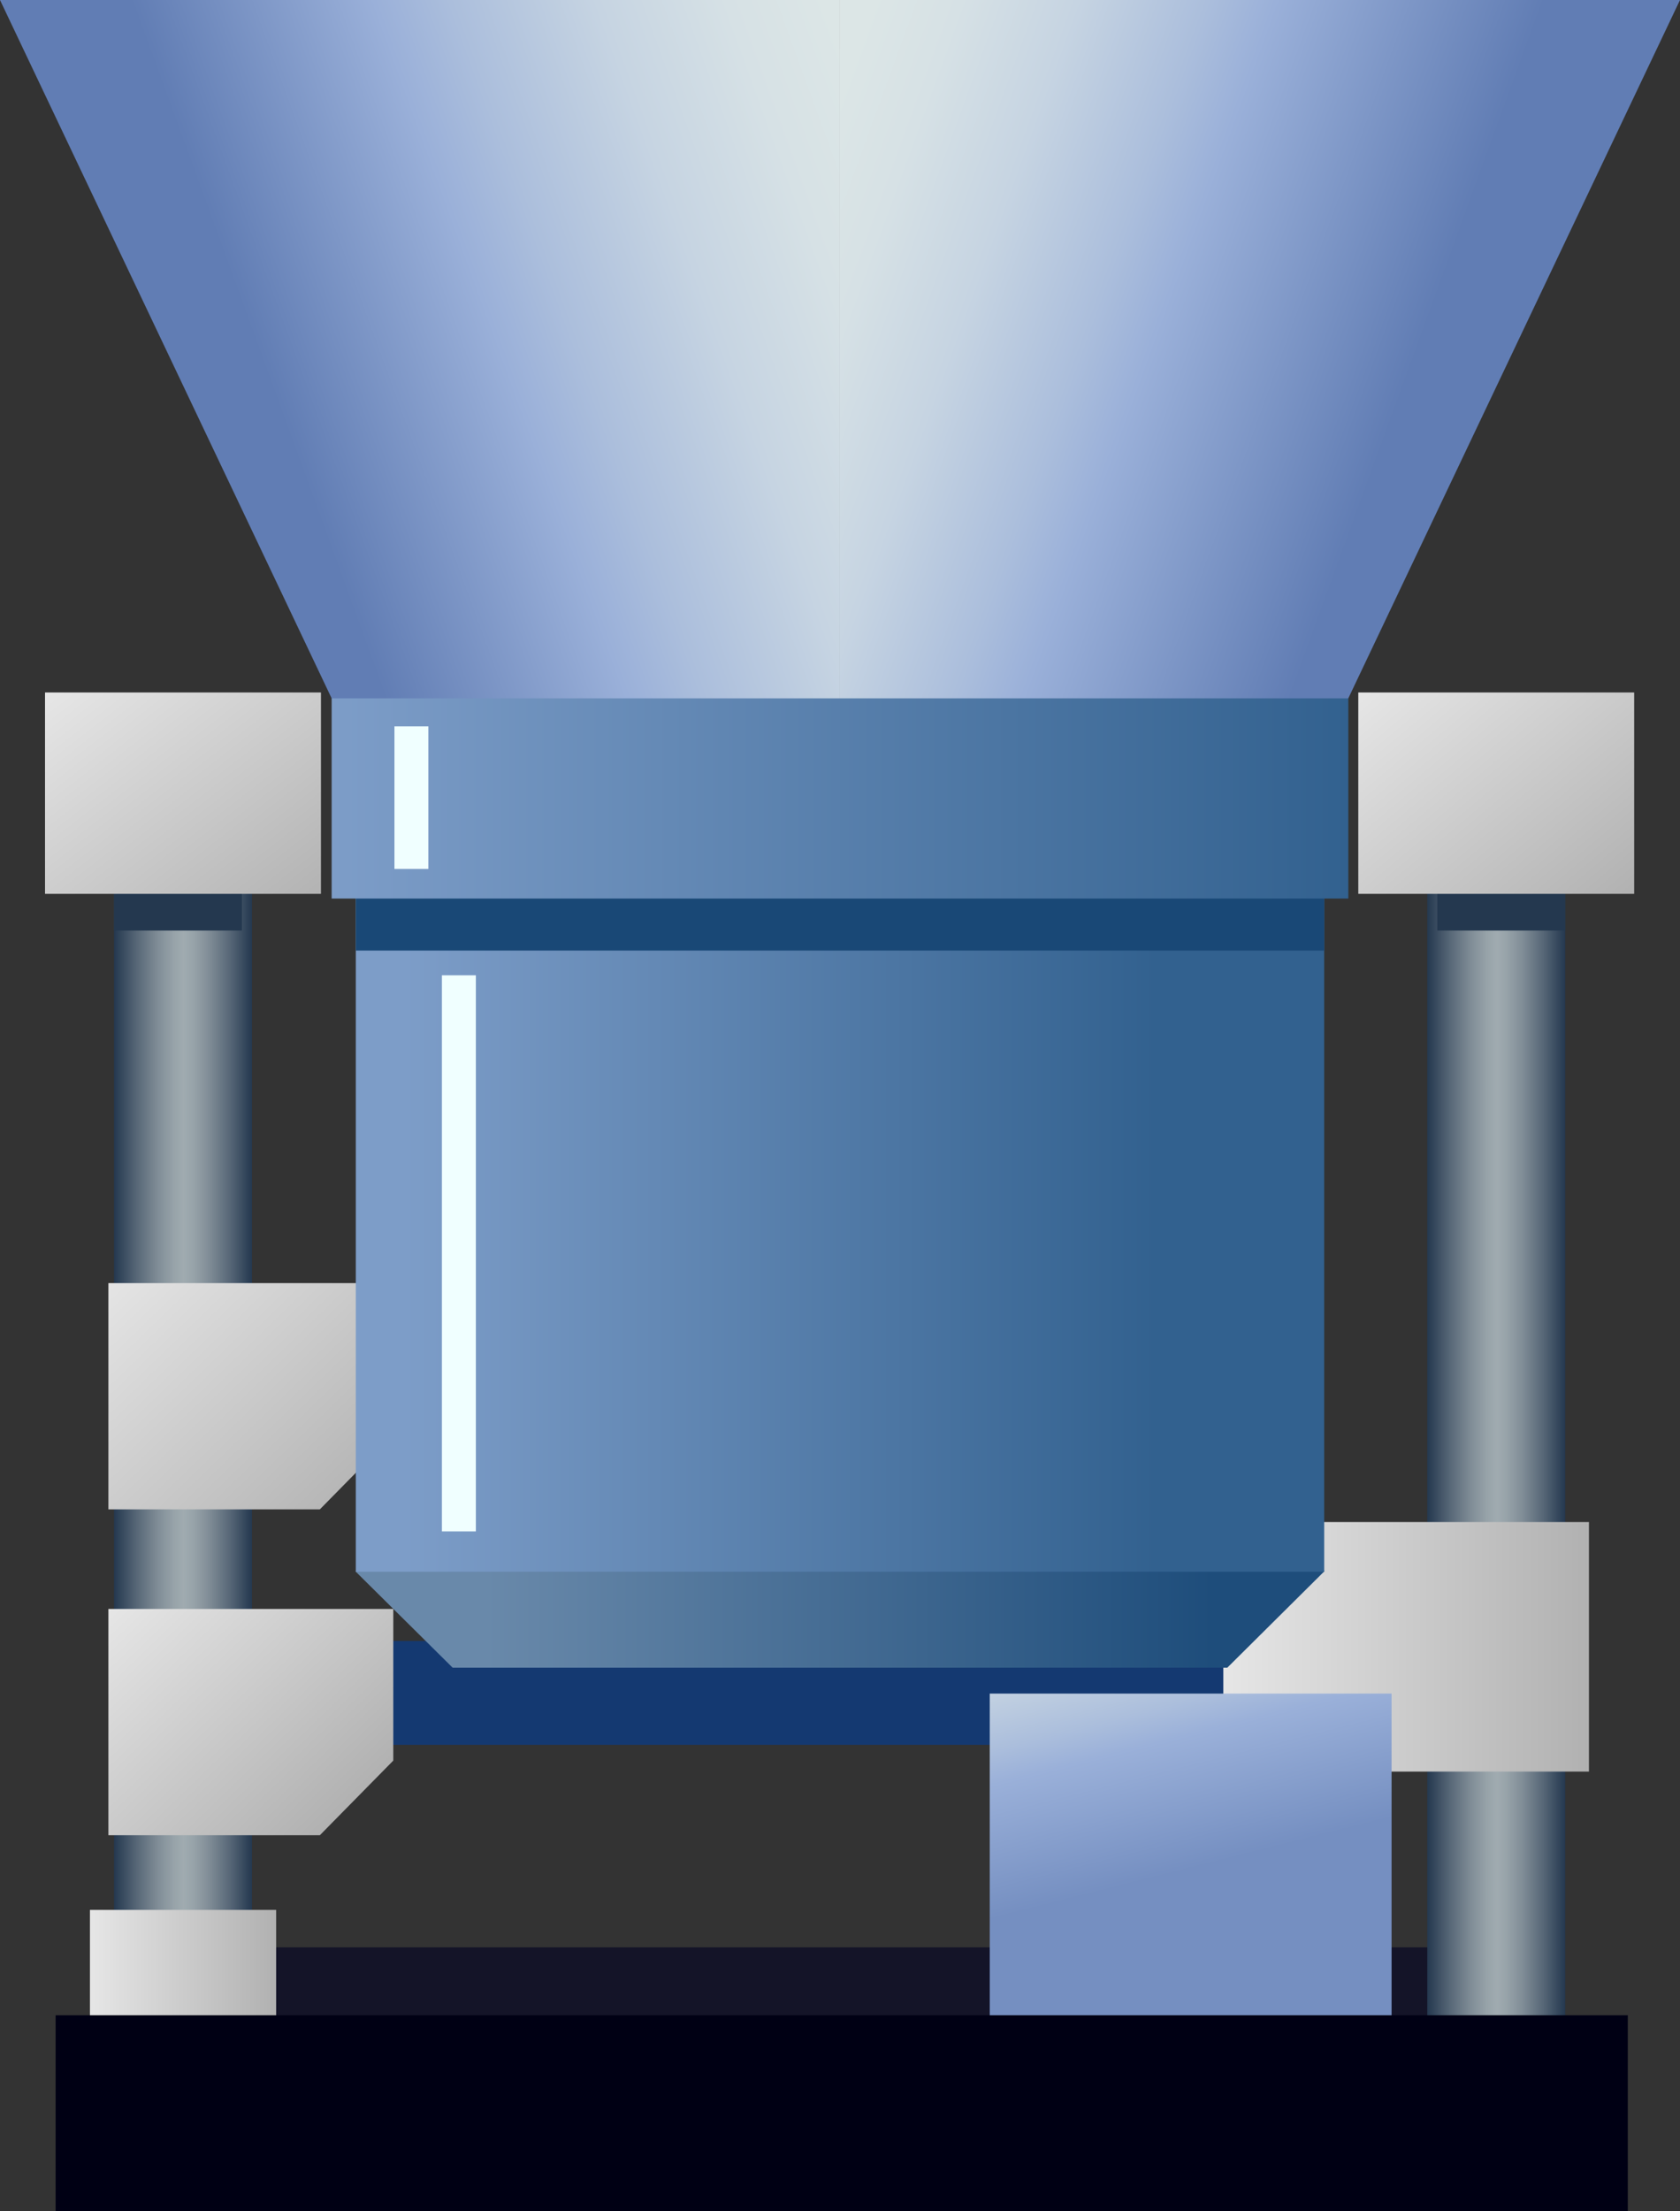 <?xml version="1.0" encoding="utf-8"?>
<!-- Generator: Adobe Illustrator 15.0.0, SVG Export Plug-In . SVG Version: 6.00 Build 0)  -->
<!DOCTYPE svg PUBLIC "-//W3C//DTD SVG 1.1 Tiny//EN" "http://www.w3.org/Graphics/SVG/1.1/DTD/svg11-tiny.dtd">
<svg version="1.1" baseProfile="tiny" id="_x30_3" xmlns="http://www.w3.org/2000/svg" xmlns:xlink="http://www.w3.org/1999/xlink"
	 x="0px" y="0px" width="85.117px" height="111.957px" viewBox="0 0 85.117 111.957" xml:space="preserve">
<rect x="0" y="0" width="85.117" height="111.957" fill="#333333" stroke="none"/>
<g>
	<rect x="10.783" y="98.596" fill="#141428" width="63.727" height="6.619"/>
	<rect x="17.025" y="83.085" fill="#143971" width="49.898" height="5.258"/>
	<linearGradient id="SVGID_1_" gradientUnits="userSpaceOnUse" x1="72.311" y1="73.206" x2="79.303" y2="73.206">
		<stop  offset="0" style="stop-color:#24384F"/>
		<stop  offset="0.164" style="stop-color:#576777"/>
		<stop  offset="0.314" style="stop-color:#7F8C96"/>
		<stop  offset="0.433" style="stop-color:#97A3A9"/>
		<stop  offset="0.505" style="stop-color:#A0ABB0"/>
		<stop  offset="0.577" style="stop-color:#97A3A9"/>
		<stop  offset="0.693" style="stop-color:#7F8C96"/>
		<stop  offset="0.84" style="stop-color:#576777"/>
		<stop  offset="1" style="stop-color:#24384F"/>
	</linearGradient>
	<rect x="72.311" y="43.997" fill="url(#SVGID_1_)" width="6.992" height="58.419"/>
	<linearGradient id="SVGID_2_" gradientUnits="userSpaceOnUse" x1="61.978" y1="83.381" x2="80.504" y2="83.381">
		<stop  offset="0" style="stop-color:#E6E6E6"/>
		<stop  offset="1" style="stop-color:#B1B1B1"/>
	</linearGradient>
	<polygon fill="url(#SVGID_2_)" points="61.979,81.232 66.084,77.064 80.504,77.064 80.504,89.697 61.979,89.697 	"/>
	<linearGradient id="SVGID_3_" gradientUnits="userSpaceOnUse" x1="24.6" y1="81.037" x2="61.451" y2="81.037">
		<stop  offset="0" style="stop-color:#6989AA"/>
		<stop  offset="1" style="stop-color:#1E4D7B"/>
	</linearGradient>
	<polygon fill="url(#SVGID_3_)" points="67.09,79.564 62.18,84.438 22.934,84.438 18.027,79.579 18.52,77.637 66.596,77.637 	"/>
	<g>
		<linearGradient id="SVGID_4_" gradientUnits="userSpaceOnUse" x1="14.207" y1="20.867" x2="45.32" y2="9.543">
			<stop  offset="0" style="stop-color:#617DB4"/>
			<stop  offset="0.35" style="stop-color:#9AB0D9"/>
			<stop  offset="0.459" style="stop-color:#ABBEDC"/>
			<stop  offset="0.67" style="stop-color:#C6D4E2"/>
			<stop  offset="0.857" style="stop-color:#D6E1E5"/>
			<stop  offset="1" style="stop-color:#DCE6E6"/>
		</linearGradient>
		<polygon fill="url(#SVGID_4_)" points="42.557,36.586 17.318,36.586 16.803,35.359 0,0 42.557,0 		"/>
		<linearGradient id="SVGID_5_" gradientUnits="userSpaceOnUse" x1="40.637" y1="9.85" x2="70.707" y2="20.795">
			<stop  offset="0" style="stop-color:#DCE6E6"/>
			<stop  offset="0.132" style="stop-color:#D6E1E5"/>
			<stop  offset="0.305" style="stop-color:#C6D4E2"/>
			<stop  offset="0.499" style="stop-color:#ABBEDC"/>
			<stop  offset="0.6" style="stop-color:#9AB0D9"/>
			<stop  offset="1" style="stop-color:#617DB4"/>
		</linearGradient>
		<polygon fill="url(#SVGID_5_)" points="68.311,35.359 67.795,36.586 42.553,36.586 42.555,0 85.117,0 		"/>
	</g>
	<linearGradient id="SVGID_6_" gradientUnits="userSpaceOnUse" x1="5.777" y1="71.895" x2="12.768" y2="71.895">
		<stop  offset="0" style="stop-color:#24384F"/>
		<stop  offset="0.164" style="stop-color:#576777"/>
		<stop  offset="0.314" style="stop-color:#7F8C96"/>
		<stop  offset="0.433" style="stop-color:#97A3A9"/>
		<stop  offset="0.505" style="stop-color:#A0ABB0"/>
		<stop  offset="0.577" style="stop-color:#97A3A9"/>
		<stop  offset="0.693" style="stop-color:#7F8C96"/>
		<stop  offset="0.84" style="stop-color:#576777"/>
		<stop  offset="1" style="stop-color:#24384F"/>
	</linearGradient>
	<rect x="5.777" y="43.997" fill="url(#SVGID_6_)" width="6.99" height="55.798"/>
	<rect x="5.777" y="42.427" fill="#24384F" width="6.479" height="4.688"/>
	<linearGradient id="SVGID_7_" gradientUnits="userSpaceOnUse" x1="4.253" y1="33.706" x2="14.733" y2="47.18">
		<stop  offset="0" style="stop-color:#E6E6E6"/>
		<stop  offset="1" style="stop-color:#B1B1B1"/>
	</linearGradient>
	<rect x="2.281" y="35.061" fill="url(#SVGID_7_)" width="13.98" height="10.196"/>
	<rect x="72.82" y="42.427" fill="#24384F" width="6.482" height="4.688"/>
	<linearGradient id="SVGID_8_" gradientUnits="userSpaceOnUse" x1="70.409" y1="33.727" x2="81.204" y2="46.592">
		<stop  offset="0" style="stop-color:#E6E6E6"/>
		<stop  offset="1" style="stop-color:#B1B1B1"/>
	</linearGradient>
	<rect x="68.818" y="35.061" fill="url(#SVGID_8_)" width="13.977" height="10.196"/>
	<linearGradient id="SVGID_9_" gradientUnits="userSpaceOnUse" x1="4.557" y1="99.394" x2="13.99" y2="99.394">
		<stop  offset="0" style="stop-color:#E6E6E6"/>
		<stop  offset="1" style="stop-color:#B1B1B1"/>
	</linearGradient>
	<rect x="4.557" y="96.701" fill="url(#SVGID_9_)" width="9.434" height="5.385"/>
	<linearGradient id="SVGID_10_" gradientUnits="userSpaceOnUse" x1="6.009" y1="63.766" x2="18.626" y2="76.811">
		<stop  offset="0" style="stop-color:#E6E6E6"/>
		<stop  offset="1" style="stop-color:#B1B1B1"/>
	</linearGradient>
	<polygon fill="url(#SVGID_10_)" points="19.926,72.64 16.205,76.422 5.492,76.422 5.492,64.965 19.926,64.965 	"/>
	<linearGradient id="SVGID_11_" gradientUnits="userSpaceOnUse" x1="6.357" y1="80.626" x2="17.262" y2="91.898">
		<stop  offset="0" style="stop-color:#E6E6E6"/>
		<stop  offset="1" style="stop-color:#B1B1B1"/>
	</linearGradient>
	<polygon fill="url(#SVGID_11_)" points="19.926,89.141 16.205,92.92 5.492,92.92 5.492,81.463 19.926,81.463 	"/>
	<linearGradient id="SVGID_12_" gradientUnits="userSpaceOnUse" x1="56.408" y1="78.56" x2="60.471" y2="94.599">
		<stop  offset="0" style="stop-color:#DCE6E6"/>
		<stop  offset="0.132" style="stop-color:#D6E1E5"/>
		<stop  offset="0.305" style="stop-color:#C6D4E2"/>
		<stop  offset="0.499" style="stop-color:#ABBEDC"/>
		<stop  offset="0.6" style="stop-color:#9AB0D9"/>
		<stop  offset="1" style="stop-color:#758FC1"/>
	</linearGradient>
	<rect x="50.145" y="85.748" fill="url(#SVGID_12_)" width="20.359" height="16.541"/>
	<rect x="2.818" y="102.033" fill="#000014" width="79.654" height="9.924"/>
	<linearGradient id="SVGID_13_" gradientUnits="userSpaceOnUse" x1="20.505" y1="62.094" x2="58.56" y2="62.094">
		<stop  offset="0" style="stop-color:#7D9DC8"/>
		<stop  offset="1" style="stop-color:#32618F"/>
	</linearGradient>
	<rect x="18.027" y="44.608" fill="url(#SVGID_13_)" width="49.063" height="34.971"/>
	<rect x="18.027" y="43.151" fill="#194876" width="49.063" height="4.977"/>
	<rect x="22.389" y="49.381" fill="#F0FFFF" width="1.721" height="28.156"/>
	<linearGradient id="SVGID_14_" gradientUnits="userSpaceOnUse" x1="16.803" y1="40.427" x2="68.312" y2="40.427">
		<stop  offset="0" style="stop-color:#7D9DC8"/>
		<stop  offset="1" style="stop-color:#32618F"/>
	</linearGradient>
	<rect x="16.803" y="35.359" fill="url(#SVGID_14_)" width="51.51" height="10.136"/>
	<rect x="19.984" y="36.778" fill="#F0FFFF" width="1.719" height="7.219"/>
</g>
</svg>
